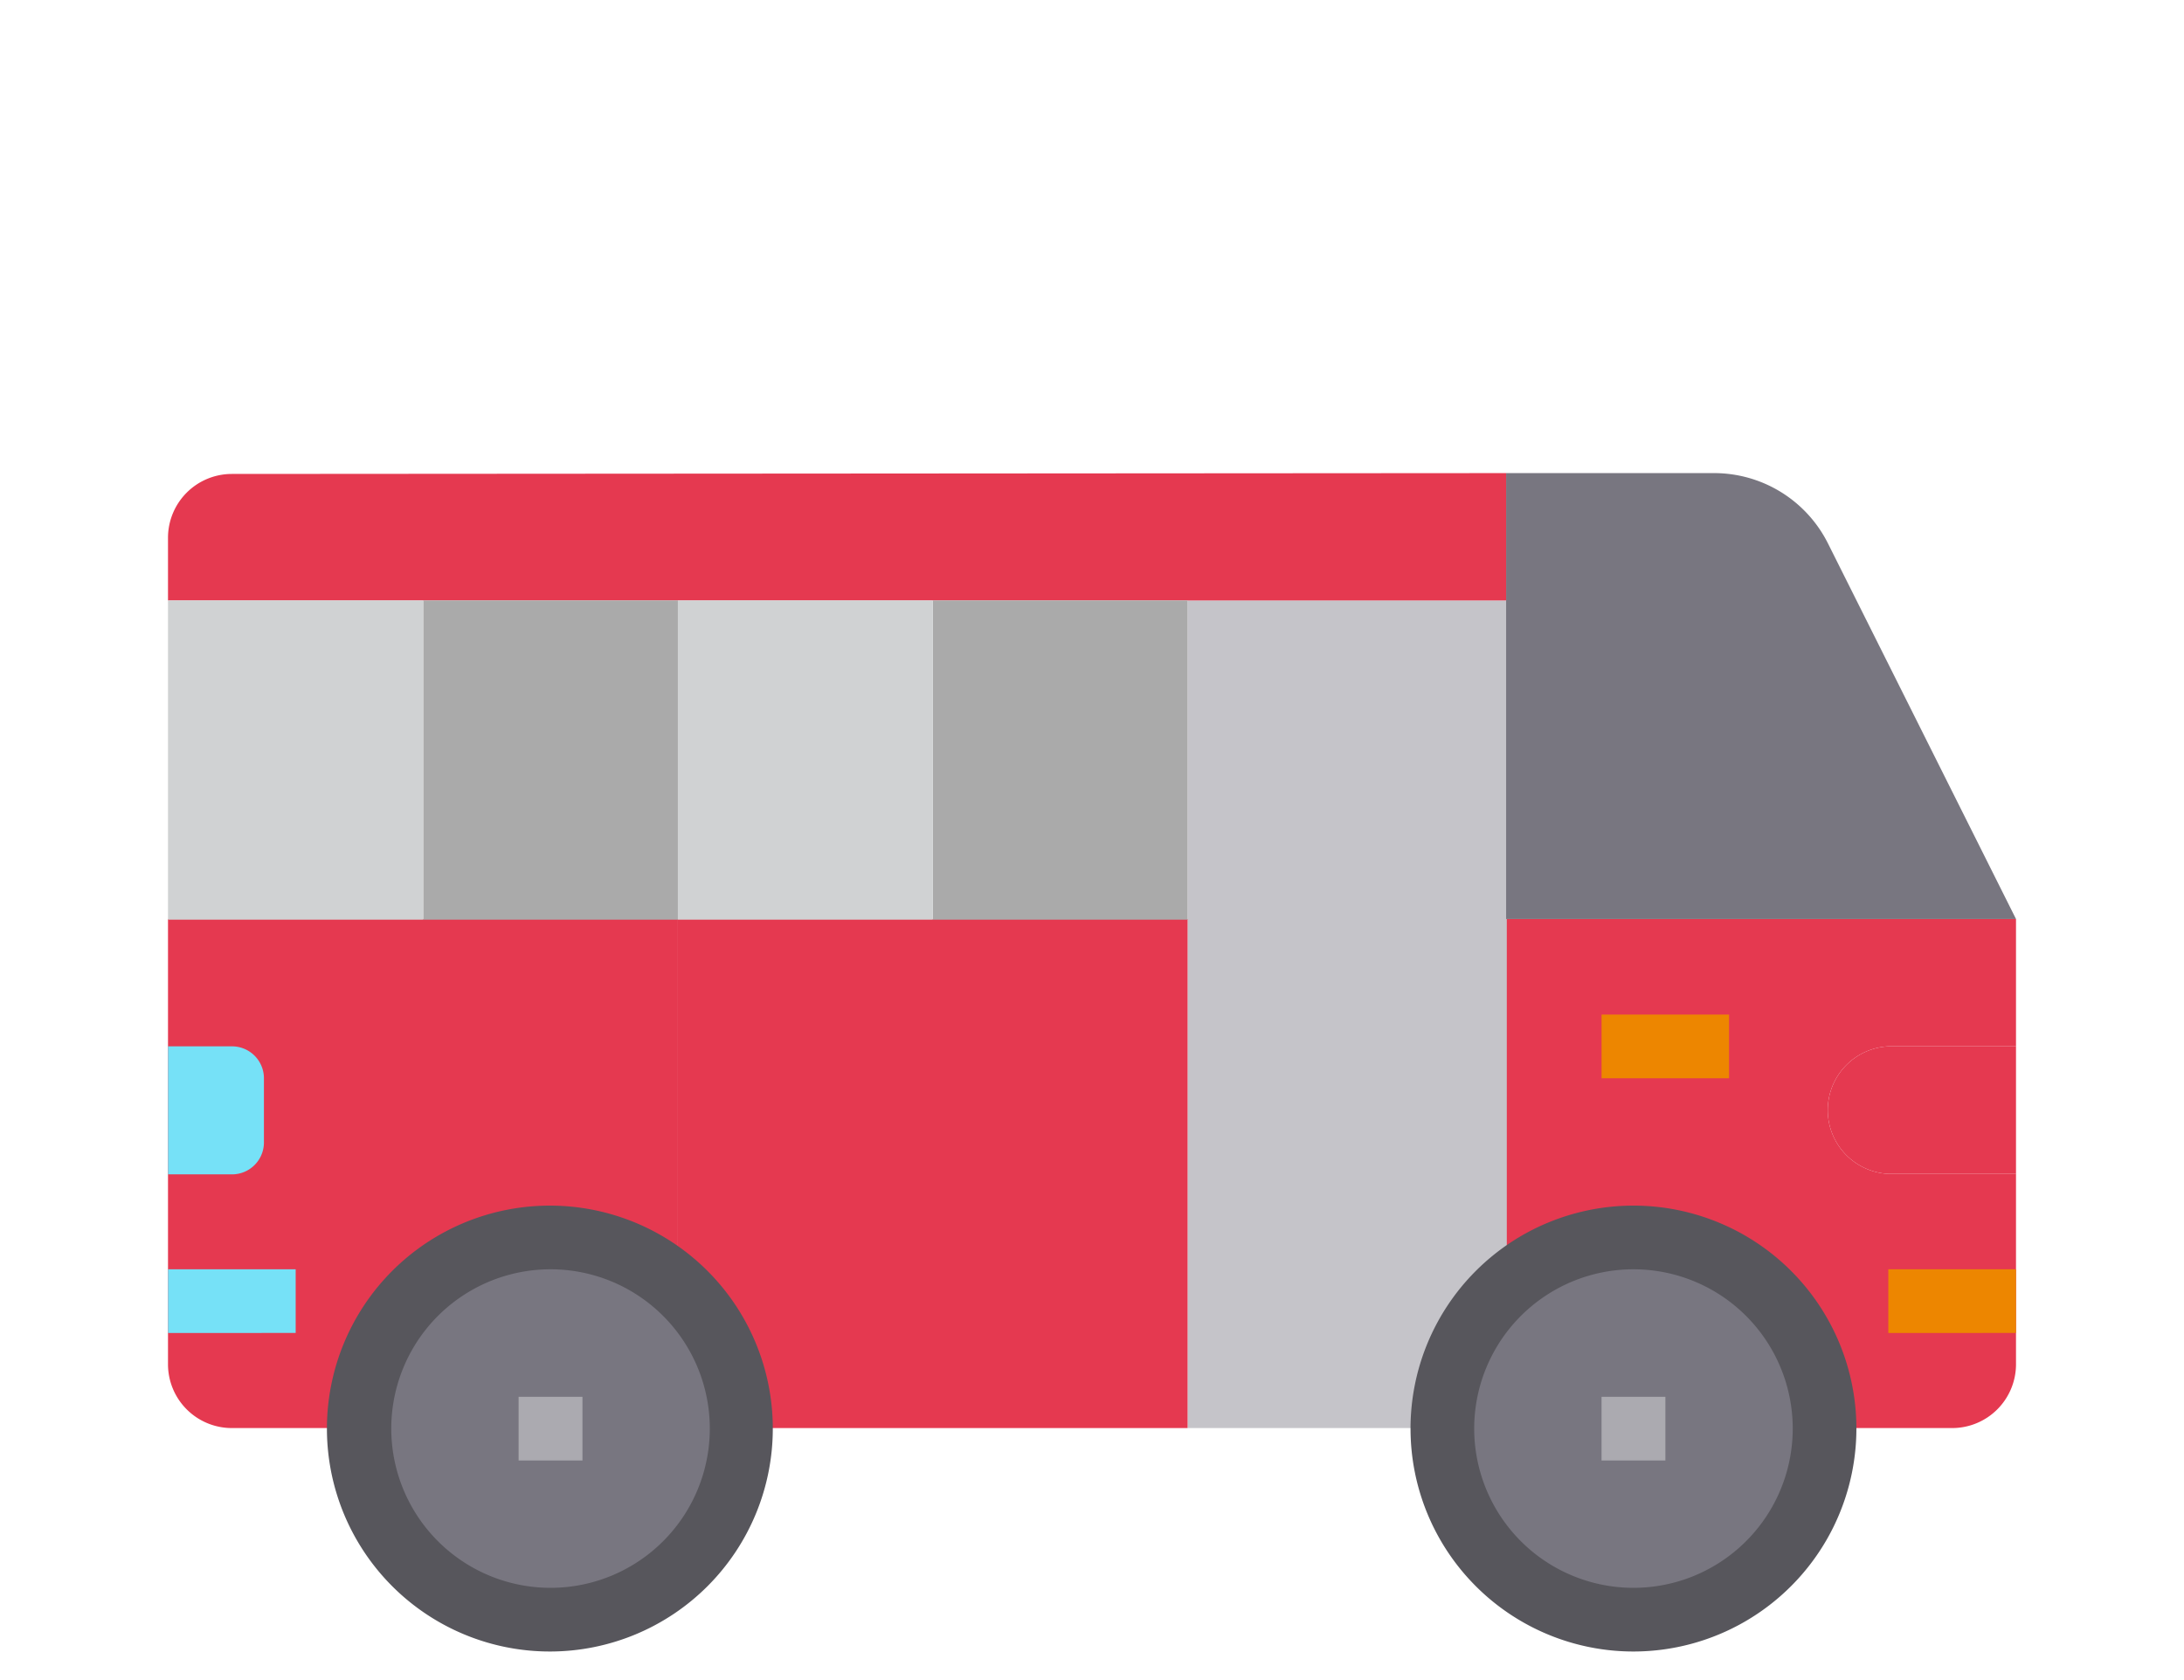 <svg id="圖層_1" data-name="圖層 1" xmlns="http://www.w3.org/2000/svg" viewBox="0 0 130 100"><defs><style>.cls-1{fill:#e53950;}.cls-2{fill:#c5c4c9;}.cls-3{fill:#787680;}.cls-4{fill:#aaa;}.cls-5{fill:#d0d2d3;}.cls-6{fill:#76e1f7;}.cls-7{fill:#57565c;}.cls-8{fill:#ed8600;}.cls-9{fill:#abaab0;}</style></defs><path class="cls-1" d="M112.4,62.28H120V54.7H89.65V85h26.54A3.8,3.8,0,0,0,120,81.24V69.87H112.4a3.8,3.8,0,0,1,0-7.59Z"/><path class="cls-2" d="M70.69,35.74V85h19V35.74Z"/><path class="cls-1" d="M55.52,54.7H40.35V85H70.69V54.7Z"/><path class="cls-1" d="M36.56,54.7H10V81.24A3.8,3.8,0,0,0,13.81,85H40.35V54.7Z"/><path class="cls-1" d="M120,62.28v7.59H112.4a3.8,3.8,0,0,1,0-7.59Z"/><path class="cls-3" d="M108.81,32.35,120,54.7H89.65V28.16H102A7.58,7.58,0,0,1,108.81,32.35Z"/><path class="cls-3" d="M97.23,73.66a11.43,11.43,0,1,1-7.58,2.92A11.19,11.19,0,0,1,97.23,73.66Z"/><path class="cls-1" d="M89.65,28.16v7.58H10V32a3.8,3.8,0,0,1,3.79-3.79Z"/><path class="cls-4" d="M55.52,35.74H70.69v19H55.52Z"/><path class="cls-5" d="M40.35,35.74H55.52v19H40.35Z"/><path class="cls-3" d="M40.35,76.58a11.36,11.36,0,1,1-7.58-2.92A11.19,11.19,0,0,1,40.35,76.58Z"/><path class="cls-4" d="M40.35,35.74v19H25.19v-19Z"/><path class="cls-5" d="M10,35.74H25.19v19H10Z"/><path class="cls-6" d="M15.71,64.18V68a1.9,1.9,0,0,1-1.9,1.9H10V62.28h3.79A1.9,1.9,0,0,1,15.71,64.18Z"/><path class="cls-7" d="M32.77,98.3A13.27,13.27,0,1,1,46,85h0A13.27,13.27,0,0,1,32.77,98.3Zm0-22.75A9.48,9.48,0,1,0,42.25,85,9.48,9.48,0,0,0,32.77,75.55Z"/><path class="cls-7" d="M97.23,98.3A13.27,13.27,0,1,1,110.5,85h0A13.28,13.28,0,0,1,97.23,98.3Zm0-22.75A9.48,9.48,0,1,0,106.71,85,9.48,9.48,0,0,0,97.23,75.55Z"/><path class="cls-8" d="M112.4,75.55H120v3.79H112.4Z"/><path class="cls-8" d="M95.33,60.39h7.59v3.79H95.33Z"/><path class="cls-9" d="M30.87,83.14h3.8v3.79h-3.8Z"/><path class="cls-9" d="M95.33,83.14h3.8v3.79h-3.8Z"/><path class="cls-6" d="M10,75.55H17.6v3.79H10Z"/></svg>